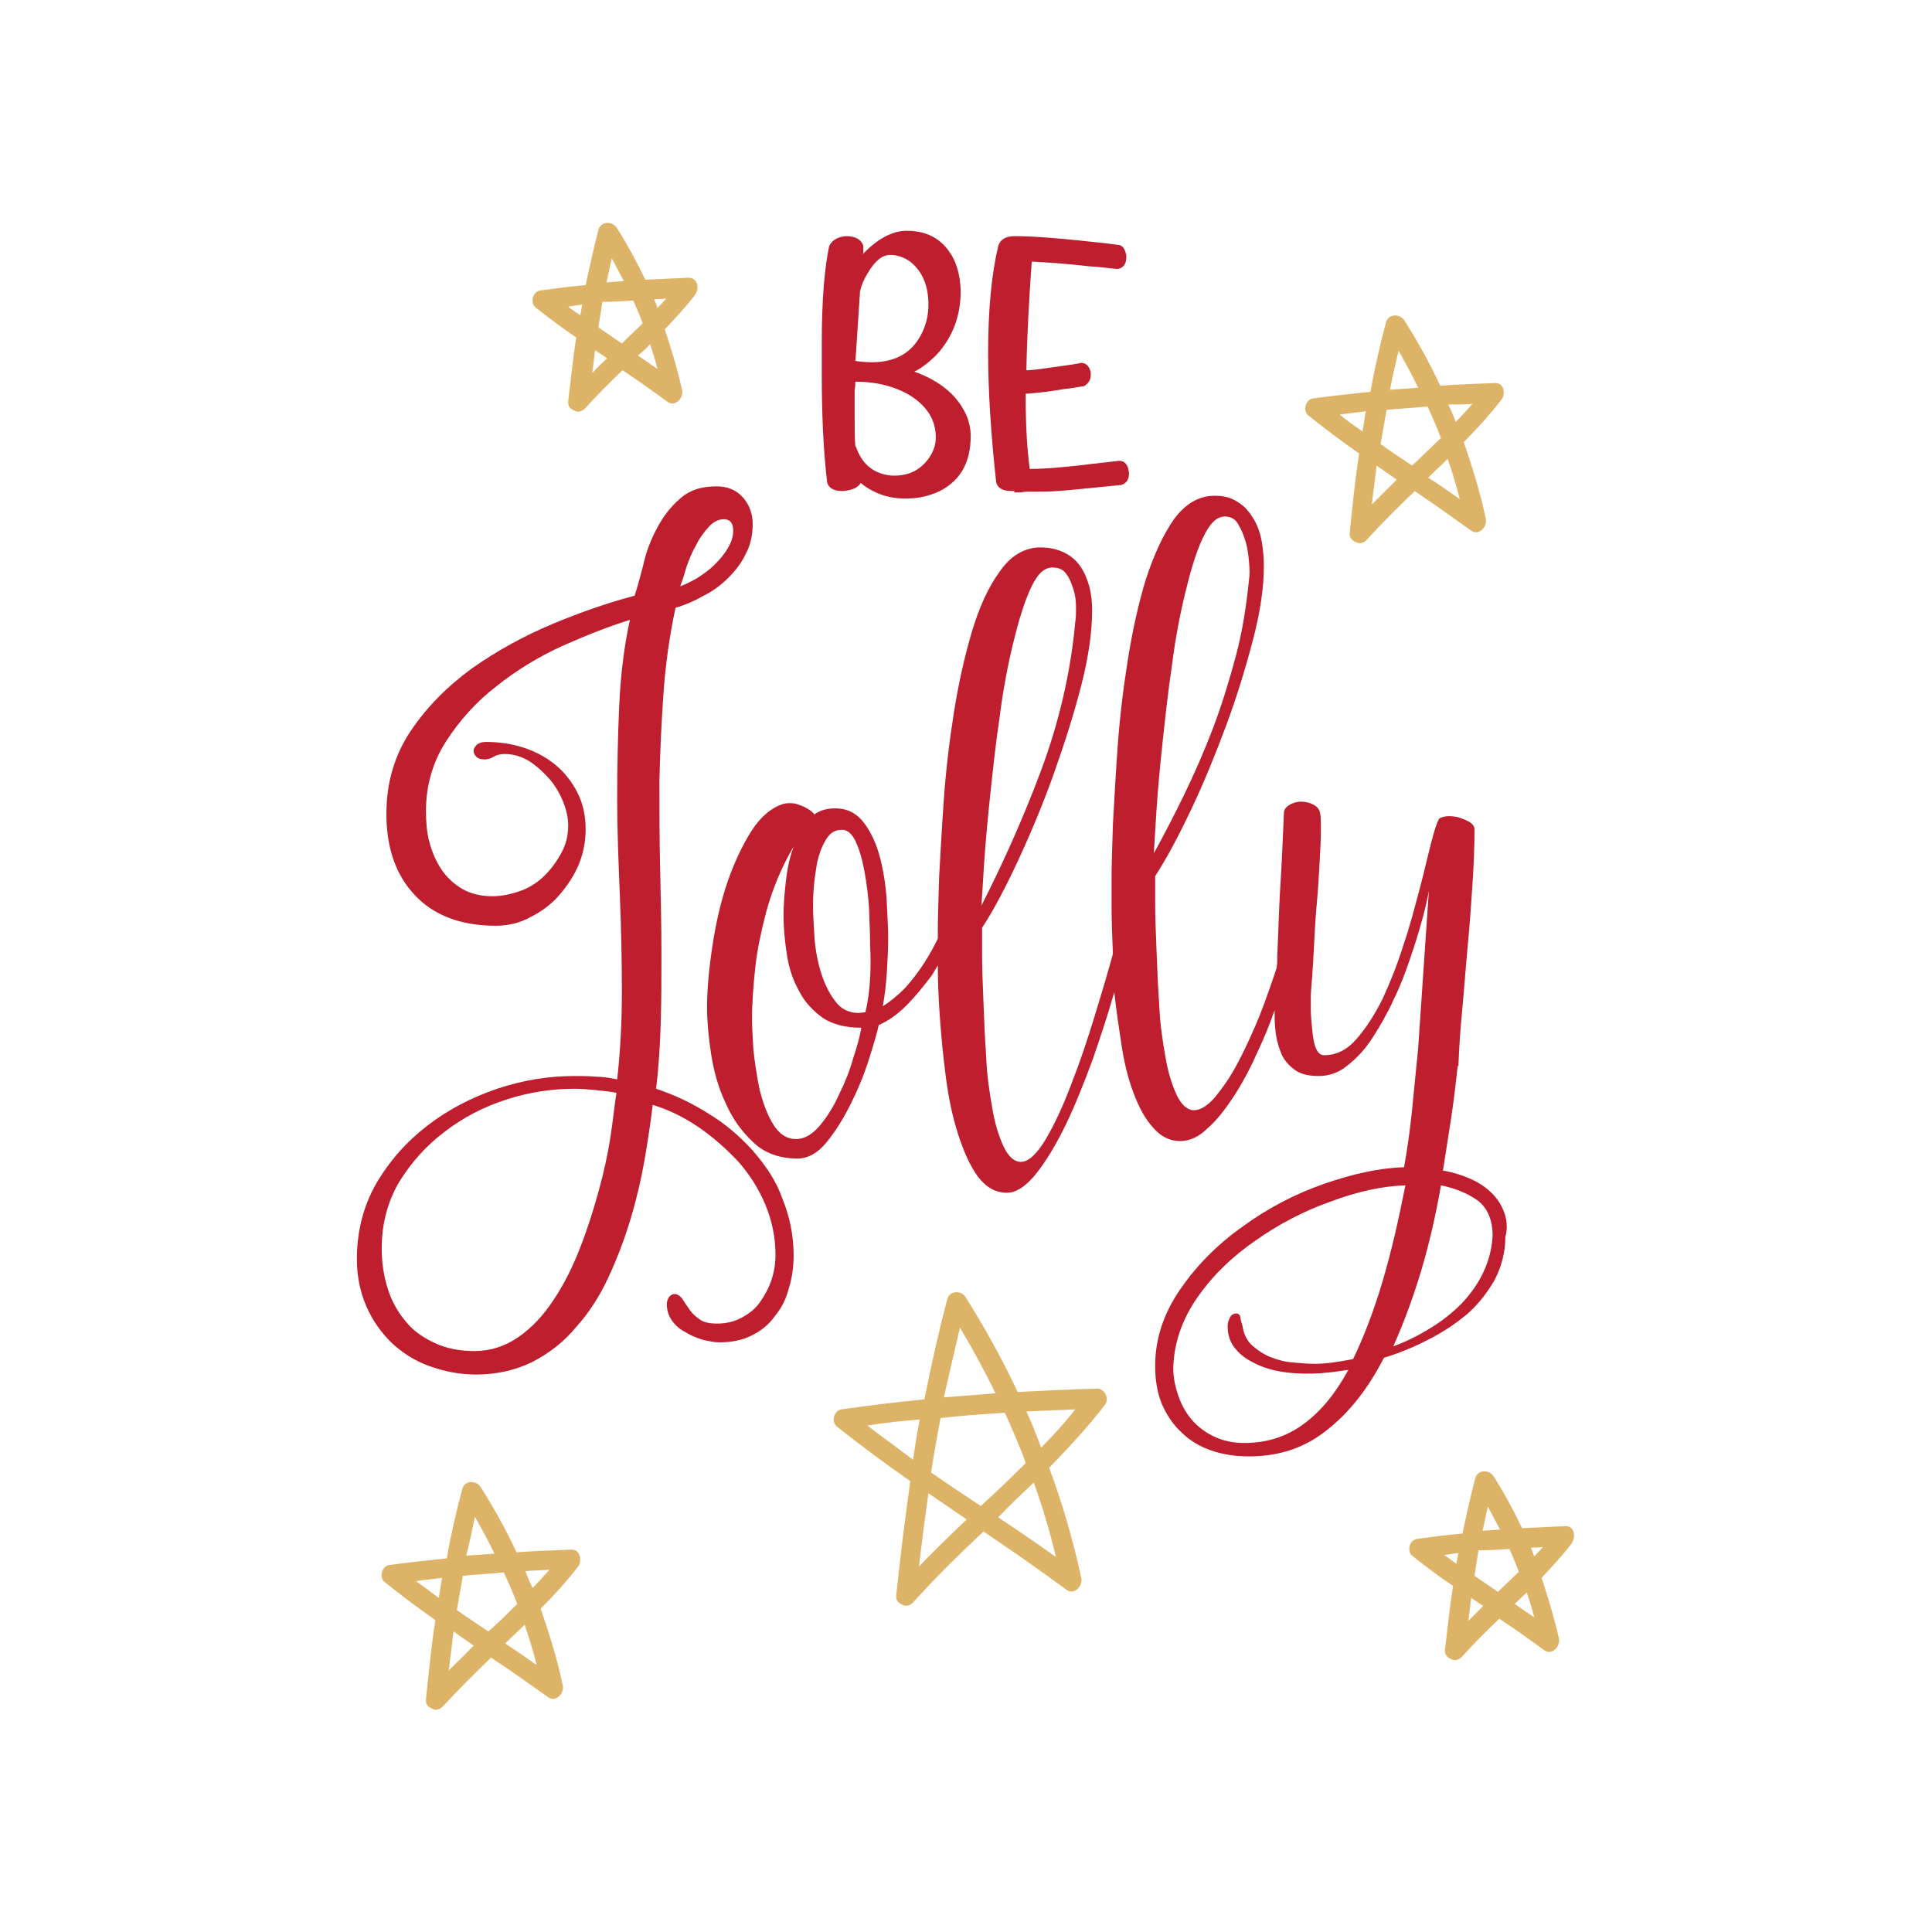 <?xml version="1.0" encoding="utf-8"?>
<!-- Generator: Adobe Illustrator 23.0.3, SVG Export Plug-In . SVG Version: 6.00 Build 0)  -->
<svg version="1.1" id="Layer_1" xmlns="http://www.w3.org/2000/svg" xmlns:xlink="http://www.w3.org/1999/xlink" x="0px" y="0px"
	 viewBox="0 0 288 288" enable-background="new 0 0 288 288" xml:space="preserve">
<g>
	<g>
		<g>
			<path fill="#BE1E2D" d="M128.3,72c-0.4,0.7-1.3,1.1-2.7,1.2c-1.4,0-2.1-0.5-2.3-1.3c-0.6-5.1-0.8-10.5-0.8-16.2v-4.6
				c0-6.3,0.4-11.1,1.1-14.4c0.4-0.9,1.3-1.4,2.5-1.5c1.3,0,2.1,0.4,2.5,1.2c0.1,0.2,0.1,0.4,0.1,0.6v0.2c0,0.1,0,0.2,0,0.4
				c0,0.1-0.1,0.3-0.1,0.3c2.2-2.3,4.4-3.5,6.6-3.5c3.3,0,5.7,1.5,7.1,4.5c0.6,1.4,0.9,3,0.9,4.6c0,3.6-1.2,6.8-3.6,9.4
				c-1,1-2.1,1.9-3.3,2.5c3.9,1.4,6.5,3.6,7.8,6.6c0.4,1,0.6,2,0.6,3c0,3.9-1.5,6.6-4.6,8.2c-1.5,0.7-3.1,1.1-4.8,1.1
				C132.6,74.4,130.3,73.6,128.3,72z M127.5,66.5L127.5,66.5l0.1,0.1c0.8,2.4,2.4,3.8,4.6,4.2c0.4,0.1,0.8,0.1,1.1,0.1
				c2.2,0,3.8-0.8,5.1-2.5c0.7-1,1.1-2,1.1-3.2c0-2.5-1.2-4.5-3.6-6.1c-2.2-1.4-5-2.2-8.4-2.2c0,0.3,0,0.7-0.1,1.3c0,0.6,0,1,0,1.3
				v2.5C127.4,63.9,127.4,65.5,127.5,66.5z M128.2,43.5c-0.4,6-0.6,9.4-0.7,10.3c0.6,0.1,1.5,0.2,2.5,0.2c3.6,0,6.1-1.5,7.5-4.5
				c0.6-1.3,0.9-2.6,0.9-4.1c0-2.8-0.9-4.9-2.6-6.3c-0.9-0.7-2-1.1-3.1-1.1c-1.2,0-2.3,0.9-3.4,2.8
				C128.8,41.6,128.4,42.5,128.2,43.5z"/>
			<path fill="#BE1E2D" d="M151.2,73.2h-0.4c-1.4,0-2.1-0.5-2.3-1.3c-0.8-7.3-1.2-13.7-1.2-19.3c0-6.4,0.5-11.7,1.5-15.9
				c0.3-1,1.1-1.5,2.5-1.5c3,0,7.6,0.4,13.8,1.1c0.6,0.1,1,0.1,1.5,0.2c0.6,0,1,0.4,1.2,1.2c0.1,0.2,0.1,0.4,0.1,0.6
				c0,0.9-0.3,1.4-0.9,1.7c-0.2,0-0.3,0.1-0.4,0.1h-0.1c-1-0.1-2.4-0.3-4.1-0.4c-3.5-0.4-6.4-0.6-8.6-0.7c-0.4,5.6-0.7,11-0.8,16.2
				c1.1,0,3.5-0.4,7.1-0.9c0.4-0.1,0.7-0.1,1-0.2h0.1c0.6,0,1.1,0.4,1.3,1.1c0.1,0.2,0.1,0.4,0.1,0.6c0,0.8-0.3,1.3-0.9,1.7
				c-0.1,0.1-0.3,0.1-0.4,0.1c-0.7,0.1-1.6,0.3-2.7,0.4c-2.3,0.4-4.2,0.6-5.7,0.7v0.6c0,4.1,0.2,7.6,0.6,10.6h0.2
				c2.2,0,5.6-0.3,10.4-0.9c1-0.1,1.9-0.2,2.7-0.3h0.1c0.6,0,1.1,0.4,1.3,1.2c0,0.2,0.1,0.4,0.1,0.6c0,0.9-0.3,1.4-0.9,1.7
				c-0.1,0-0.2,0.1-0.3,0.1c-6,0.6-9.1,0.9-9.5,0.9c-1.3,0.1-2.5,0.1-3.8,0.1c-0.1,0-0.4,0-0.8,0c-0.4,0-0.7,0.1-0.8,0.1H151.2z"/>
		</g>
		<g>
			<path fill="#BE1E2D" d="M112.2,171.5c-1.9-2.1-4.1-4-6.6-5.5c-2.5-1.6-5.1-2.8-7.8-3.7c0.4-3.3,0.6-6.6,0.7-10
				c0.1-3.4,0.1-6.7,0.1-10.1c0-4.2-0.1-8.5-0.2-12.9c-0.1-4.3-0.1-8.6-0.1-13c0.1-4.3,0.3-8.6,0.6-12.9c0.3-4.3,0.9-8.6,1.8-12.8
				c1.4-0.4,2.8-1,4.2-1.8c1.4-0.7,2.6-1.6,3.7-2.7c1.1-1.1,2-2.3,2.6-3.6c0.7-1.3,1-2.8,1-4.4c0-1.5-0.5-2.9-1.5-4
				c-1-1.1-2.3-1.6-3.9-1.6c-2.3,0-4.1,0.6-5.5,1.9c-1.4,1.2-2.5,2.7-3.4,4.4c-0.9,1.7-1.6,3.5-2,5.4c-0.5,1.9-0.9,3.4-1.3,4.6
				c-3.8,1-7.9,2.4-12.2,4.2c-4.3,1.8-8.3,4-12,6.6c-3.7,2.7-6.8,5.8-9.2,9.4c-2.4,3.6-3.6,7.7-3.6,12.3c0,5.1,1.4,9.1,4.2,12.1
				c2.8,3,6.8,4.6,12.1,4.6c1.8,0,3.6-0.4,5.2-1.3c1.6-0.8,3.1-1.9,4.3-3.3c1.2-1.4,2.2-2.9,2.9-4.6c0.7-1.7,1-3.5,1-5.2
				c0-2-0.4-3.8-1.2-5.4c-0.8-1.6-1.9-3-3.2-4.1c-1.3-1.1-2.9-2-4.7-2.6c-1.8-0.6-3.7-0.9-5.7-0.9c-0.6,0-1,0.1-1.4,0.4
				c-0.3,0.3-0.5,0.6-0.5,0.9c0,0.3,0.1,0.6,0.4,0.9c0.3,0.3,0.7,0.4,1.3,0.4c0.4,0,0.8-0.1,1.3-0.4c0.5-0.3,1.1-0.4,1.6-0.4
				c1.2,0,2.4,0.3,3.6,1c1.1,0.7,2.1,1.6,3,2.6c0.9,1,1.6,2.2,2.1,3.4c0.5,1.2,0.8,2.5,0.8,3.6c0,1.5-0.3,2.8-1,4.1
				c-0.7,1.3-1.5,2.4-2.5,3.4c-1,1-2.2,1.8-3.6,2.3s-2.8,0.8-4.2,0.8c-1.8,0-3.3-0.4-4.5-1.1c-1.2-0.7-2.3-1.7-3.1-2.9
				s-1.4-2.6-1.8-4.1c-0.4-1.5-0.5-3.1-0.5-4.6c0-3.8,1-7.3,3-10.4c2-3.1,4.5-5.9,7.5-8.2c3-2.4,6.3-4.4,9.8-6
				c3.6-1.6,6.9-2.9,10.1-3.9c-0.9,4.1-1.4,8.4-1.6,12.9c-0.2,4.5-0.3,9.1-0.3,13.8c0,4.7,0.2,9.5,0.4,14.4
				c0.2,4.9,0.3,9.7,0.3,14.3c0,4.3-0.2,8.7-0.7,13.1c-1-0.2-2.1-0.4-3.2-0.4c-1.1-0.1-2.2-0.1-3.2-0.1c-3.8,0-7.6,0.6-11.5,1.9
				c-3.8,1.3-7.3,3.1-10.4,5.5s-5.6,5.2-7.6,8.6c-1.9,3.3-2.9,7.1-2.9,11.3c0,2.6,0.5,4.9,1.4,7c0.9,2.1,2.2,3.9,3.7,5.4
				c1.6,1.5,3.4,2.7,5.6,3.5c2.2,0.8,4.5,1.3,7.1,1.3c3.1,0,6-0.7,8.4-1.9c2.5-1.3,4.7-3,6.5-5.2c1.9-2.1,3.5-4.6,4.8-7.4
				c1.3-2.8,2.4-5.7,3.3-8.7c0.9-3,1.6-6,2.1-8.9c0.5-2.9,0.9-5.6,1.2-8.1c2.3,0.7,4.6,1.8,6.8,3.3c2.2,1.5,4.1,3.2,5.9,5.1
				c1.7,1.9,3.1,4.1,4.1,6.5c1,2.4,1.5,4.9,1.5,7.5c0,1.2-0.2,2.5-0.6,3.7c-0.4,1.2-1,2.3-1.7,3.3c-0.7,1-1.6,1.7-2.7,2.3
				s-2.3,0.9-3.7,0.9c-1.2,0-2.1-0.2-2.7-0.7c-0.6-0.4-1.1-0.9-1.5-1.5s-0.7-1-1-1.5c-0.3-0.4-0.7-0.7-1.1-0.7
				c-0.4,0-0.7,0.2-0.9,0.5c-0.2,0.3-0.3,0.7-0.3,1c0,1,0.3,1.8,0.8,2.5c0.5,0.7,1.2,1.3,2,1.7c0.8,0.5,1.6,0.8,2.5,1.1
				c0.9,0.2,1.7,0.4,2.5,0.4c1.8,0,3.4-0.3,4.8-1c1.4-0.7,2.6-1.6,3.5-2.9c1-1.2,1.7-2.6,2.1-4.2c0.5-1.6,0.7-3.2,0.7-4.9
				c0-3-0.6-5.8-1.7-8.5C115.7,176,114.1,173.7,112.2,171.5z M102.3,84.6c0.4-1.1,0.8-2.2,1.4-3.2c0.5-1.1,1.2-2,1.9-2.8
				c0.7-0.8,1.5-1.2,2.3-1.2c0.5,0,0.9,0.2,1.1,0.5c0.2,0.3,0.3,0.7,0.3,1.2c0,0.9-0.3,1.8-0.8,2.6c-0.5,0.9-1.2,1.7-2,2.5
				c-0.8,0.8-1.7,1.4-2.6,2c-0.9,0.5-1.7,0.9-2.5,1.2C101.7,86.6,102,85.7,102.3,84.6z M91,169.5c-0.4,2.6-1,5.3-1.8,8.2
				c-0.8,2.9-1.7,5.7-2.8,8.5c-1.1,2.8-2.4,5.4-3.9,7.6c-1.5,2.3-3.2,4.1-5.2,5.5c-2,1.4-4.2,2.1-6.6,2.1c-2.2,0-4.2-0.4-5.9-1.2
				c-1.7-0.8-3.2-1.8-4.3-3.2c-1.2-1.4-2.1-3-2.7-4.9c-0.6-1.9-0.9-3.9-0.9-6c0-3.7,0.9-7,2.6-9.9c1.8-2.9,4-5.4,6.8-7.5
				c2.7-2.1,5.8-3.7,9.2-4.8c3.4-1.1,6.8-1.6,10.1-1.6c1.1,0,2.2,0.1,3.2,0.2c1,0.1,2,0.2,3.1,0.4C91.6,164.7,91.4,166.9,91,169.5z"
				/>
			<path fill="#BE1E2D" d="M224.1,180.4c-0.5-1.2-1.2-2.1-2.1-2.9c-0.9-0.8-1.9-1.4-3.1-1.9c-1.2-0.5-2.5-0.9-3.8-1.1
				c0.4-2.6,0.8-5.1,1.2-7.7c0.4-2.6,0.7-5.2,1-7.9h0.1c0.1-2.7,0.3-5.6,0.6-8.7c0.3-3.1,0.5-6.2,0.8-9.3c0.3-3.1,0.5-6.1,0.7-9.1
				c0.2-3,0.3-5.7,0.3-8.2c0-0.4-0.3-0.8-0.8-1.1c-0.5-0.3-1.1-0.5-1.7-0.7c-0.6-0.1-1.2-0.2-1.8-0.1c-0.5,0.1-0.9,0.2-1,0.4
				c-0.3,0.5-0.7,1.7-1.2,3.7c-0.5,1.9-1,4.2-1.7,6.8c-0.7,2.6-1.4,5.4-2.4,8.3c-0.9,2.9-2,5.6-3.1,8c-1.2,2.4-2.5,4.4-3.9,6
				c-1.4,1.6-3,2.4-4.8,2.4c-0.6,0-1-0.4-1.3-1.2c-0.3-0.8-0.4-1.7-0.5-2.7c-0.1-1-0.2-2-0.2-2.9c0-1,0-1.6,0-2
				c0-0.5,0.1-1.5,0.2-2.9c0.1-1.4,0.2-3.1,0.3-5c0.1-1.9,0.2-3.9,0.4-6s0.3-4.1,0.4-5.9c0.1-1.8,0.2-3.4,0.2-4.8
				c0-1.4,0-2.2-0.1-2.6c-0.1-0.7-0.5-1.1-1.1-1.4c-0.6-0.3-1.2-0.4-1.8-0.4c-0.6,0-1.2,0.2-1.7,0.5c-0.5,0.3-0.8,0.7-0.8,1.1
				c-0.1,2-0.2,4.2-0.3,6.6c-0.1,2.4-0.3,4.9-0.4,7.4c-0.1,2.5-0.2,5-0.3,7.5c0,0.6,0,1.2-0.1,1.7c-0.2,0.6-0.4,1.2-0.6,1.8
				c-0.8,2.3-1.6,4.6-2.6,6.9c-1,2.3-2,4.4-3,6.2c-1,1.8-2.1,3.3-3.1,4.5c-1.1,1.2-2.1,1.8-3,1.8c-1,0-1.9-0.8-2.6-2.3
				c-0.7-1.5-1.3-3.4-1.7-5.8c-0.4-2.3-0.8-4.9-0.9-7.7c-0.2-2.8-0.3-5.5-0.4-8.1c-0.1-2.6-0.2-4.9-0.2-6.9c0-2,0-3.4,0-4.1
				c1.7-2.6,3.5-6,5.4-10c1.9-4,3.6-8.2,5.2-12.5c1.6-4.3,2.9-8.6,4-12.8c1.1-4.2,1.6-7.8,1.6-10.9c0-1.2-0.1-2.4-0.3-3.6
				c-0.2-1.2-0.6-2.4-1.2-3.4s-1.3-1.9-2.3-2.5c-1-0.7-2.1-1-3.5-1c-2.4,0-4.4,1.2-6.1,3.5c-1.6,2.3-3,5.3-4.2,9
				c-1.1,3.6-2,7.7-2.7,12.1c-0.7,4.4-1.2,8.7-1.5,12.9c-0.3,4.2-0.5,8-0.7,11.5c-0.1,3.5-0.2,6.1-0.2,7.8c0,1,0,2.6,0,4.6
				c0,2.1,0.1,4.4,0.2,6.9c-0.7,2.6-1.6,5.6-2.7,9.2c-1.1,3.6-2.2,6.9-3.5,10.2c-1.2,3.2-2.5,6-3.8,8.2c-1.3,2.2-2.6,3.4-3.7,3.4
				c-1,0-1.9-0.8-2.6-2.3c-0.7-1.5-1.3-3.4-1.7-5.8c-0.4-2.3-0.8-4.9-0.9-7.7c-0.2-2.8-0.3-5.5-0.4-8.1c-0.1-2.6-0.2-4.9-0.2-6.9
				c0-2,0-3.4,0-4.1c1.7-2.6,3.5-6,5.4-10.1c1.9-4.1,3.7-8.4,5.3-12.9c1.6-4.5,3-8.9,4.1-13.2c1.1-4.3,1.6-8,1.6-11.1
				c0-1.2-0.1-2.3-0.4-3.5c-0.3-1.1-0.7-2.1-1.3-3c-0.6-0.9-1.4-1.6-2.4-2.1c-1-0.5-2.2-0.8-3.6-0.8c-2.3,0-4.4,1.2-6,3.5
				c-1.7,2.3-3.1,5.3-4.2,9s-2,7.7-2.7,12.1c-0.7,4.4-1.2,8.7-1.5,12.9c-0.3,4.2-0.5,8-0.7,11.5c-0.1,3.5-0.2,6.1-0.2,7.8
				c0,0.4,0,0.9,0,1.5c-0.6,1.3-1.3,2.5-2,3.6c-0.9,1.4-1.9,2.7-2.9,3.8c-1.1,1.1-2.2,2-3.3,2.7c0.3-1.7,0.5-3.4,0.6-5.1
				c0.1-1.7,0.2-3.4,0.2-5.1c0-1.2-0.1-2.9-0.2-5.1c-0.1-2.2-0.4-4.3-0.9-6.4c-0.5-2.1-1.3-4-2.4-5.5c-1.1-1.5-2.5-2.3-4.4-2.3
				c-1.2,0-2.3,0.3-3.1,0.9c0,0,0,0,0,0c-0.2-0.3-0.6-0.6-1.1-0.9c-0.5-0.3-1.1-0.5-1.7-0.7c-0.6-0.1-1.2-0.1-1.7,0
				c-1.8,0.5-3.5,1.9-4.9,4.1c-1.4,2.2-2.6,4.8-3.6,7.7c-1,3-1.7,6.1-2.2,9.4c-0.5,3.3-0.8,6.4-0.8,9.2c0,2,0.2,4.3,0.6,6.9
				c0.4,2.6,1.1,5.1,2.2,7.4c1,2.3,2.4,4.2,4.1,5.8c1.7,1.6,3.9,2.4,6.6,2.4c1.5,0,3-0.8,4.3-2.4c1.3-1.6,2.5-3.5,3.6-5.7
				s2-4.4,2.7-6.6c0.7-2.2,1.2-3.9,1.5-5.2c1.4-0.6,2.8-1.6,4.1-2.9s2.6-2.9,3.8-4.5c0.3-0.5,0.6-1,0.9-1.5c0,2.3,0.1,4.9,0.3,7.7
				c0.2,2.9,0.5,5.9,0.9,9c0.4,3.1,1,5.9,1.8,8.4c0.8,2.5,1.7,4.6,2.9,6.3c1.2,1.6,2.6,2.5,4.4,2.5c1.4,0,2.9-1,4.4-2.9
				c1.5-1.9,3-4.4,4.4-7.3c1.4-2.9,2.7-6.2,4-9.7c1.2-3.5,2.3-6.8,3.2-10c0.3,2.7,0.7,5.4,1.1,8c0.4,2.6,1,5,1.8,7.1
				c0.8,2.1,1.7,3.8,2.9,5.1c1.1,1.3,2.5,2,4,2c1.4,0,2.8-0.6,4.1-1.9c1.4-1.2,2.7-2.9,4-4.9c1.3-2,2.5-4.3,3.6-6.8
				c0.9-1.9,1.7-3.9,2.4-5.9c0,0.9,0,1.8,0.1,2.7c0.1,1.3,0.4,2.5,0.8,3.5c0.4,1.1,1.1,1.9,2,2.6s2.1,1,3.7,1c1.5,0,3-0.5,4.3-1.6
				c1.4-1.1,2.6-2.4,3.7-4.1c1.1-1.7,2.2-3.6,3.1-5.6c1-2,1.8-4.1,2.5-6.2c0.7-2,1.3-4,1.8-5.8c0.5-1.8,0.8-3.2,1-4.3l-1.6,23.5
				c-0.3,3.1-0.6,6.1-0.9,9.1c-0.3,3-0.7,5.8-1.2,8.6c-3.7,0.1-7.7,1-12,2.5c-4.3,1.5-8.3,3.6-12,6.3c-3.7,2.6-6.8,5.7-9.3,9.3
				c-2.5,3.6-3.8,7.4-3.8,11.5c0,2.1,0.3,4,1,5.7c0.7,1.6,1.7,3.1,2.9,4.2c1.2,1.2,2.7,2.1,4.4,2.7c1.7,0.6,3.6,0.9,5.7,0.9
				c4.5,0,8.4-1.3,11.7-4c3.3-2.6,6.1-6.2,8.4-10.7c2.3-0.7,4.5-1.6,6.6-2.7c2.2-1.1,4.1-2.4,5.8-3.8c1.7-1.5,3-3.2,4.1-5.1
				c1-1.9,1.6-4.1,1.6-6.4C224.8,183,224.6,181.6,224.1,180.4z M127.2,157.7c-0.5,1.8-1.2,3.6-2.1,5.4c-0.8,1.8-1.8,3.4-2.9,4.7
				s-2.3,2-3.5,2c-1.5,0-2.6-0.8-3.5-2.3c-0.9-1.5-1.5-3.2-2-5.2c-0.4-2-0.7-4-0.9-5.9c-0.1-2-0.2-3.4-0.2-4.4
				c0-2.5,0.2-5.1,0.5-7.9c0.3-2.7,0.9-5.4,1.6-8.1c0.7-2.6,1.7-5.2,2.9-7.6c0.4-0.8,0.8-1.5,1.2-2.2c0,0.1-0.1,0.2-0.1,0.3
				c-0.6,1.7-0.9,3.4-1.1,5.3c-0.2,1.8-0.3,3.4-0.3,4.6c0,2,0.2,4,0.5,5.9c0.3,2,0.9,3.8,1.8,5.4c0.8,1.6,2,2.9,3.5,4
				c1.5,1,3.4,1.5,5.8,1.5C128.2,154.4,127.8,155.9,127.2,157.7z M129.7,145.9c-0.1,1.7-0.3,3.4-0.7,5l-1,0.1
				c-1.5,0-2.7-0.6-3.6-1.9c-0.9-1.2-1.6-2.7-2.1-4.4c-0.5-1.7-0.8-3.5-0.9-5.2c-0.1-1.8-0.2-3.2-0.2-4.3c0-0.6,0-1.5,0.1-2.8
				c0.1-1.3,0.3-2.6,0.5-3.8c0.3-1.3,0.7-2.4,1.3-3.4s1.3-1.5,2.4-1.5c1,0,1.7,0.8,2.3,2.3c0.6,1.5,1,3.3,1.3,5.3
				c0.3,2,0.5,3.9,0.5,5.8c0.1,1.9,0.1,3.1,0.1,3.8C129.8,142.5,129.8,144.2,129.7,145.9z M146.7,128.7c0.2-3,0.5-6.3,0.9-10.1
				c0.4-3.7,0.8-7.6,1.4-11.6c0.5-4,1.2-7.7,2-11c0.8-3.3,1.6-6,2.6-8.2c1-2.2,2-3.2,3.3-3.2c0.9,0,1.6,0.3,2,0.9
				c0.5,0.6,0.8,1.4,1.1,2.3c0.3,0.9,0.4,1.8,0.4,2.7c0,0.9,0,1.6-0.1,2.1c-0.7,7.8-2.5,15.3-5.2,22.5c-2.7,7.2-5.7,13.8-8.8,19.9
				C146.4,133.8,146.5,131.7,146.7,128.7z M172.4,120.7c0.2-3,0.5-6.3,0.9-10c0.4-3.7,0.8-7.5,1.4-11.5c0.5-4,1.2-7.6,2-10.9
				c0.8-3.3,1.6-6,2.6-8.1c1-2.1,2-3.2,3.3-3.2c0.9,0,1.6,0.4,2,1.2c0.5,0.8,0.8,1.6,1.1,2.6c0.3,1,0.4,2,0.5,3.1
				c0.1,1.1,0.1,1.8,0,2.4c-0.4,4-1,7.9-2,11.6c-1,3.7-2.1,7.3-3.4,10.7c-1.3,3.4-2.7,6.6-4.2,9.7c-1.5,3.1-3,6-4.6,8.9
				C172.1,125.8,172.2,123.7,172.4,120.7z M206.1,191c-1.3,4.4-2.8,8.3-4.4,11.6c-2.1,0.4-4,0.7-5.7,0.7c-1,0-2.1-0.1-3.3-0.2
				c-1.2-0.1-2.3-0.4-3.3-0.8c-1-0.4-1.9-1-2.7-1.7c-0.8-0.7-1.3-1.7-1.5-3c-0.1-0.3-0.2-0.7-0.3-1.1c0-0.4-0.2-0.7-0.6-0.7
				c-0.4,0-0.8,0.2-1,0.7c-0.2,0.4-0.3,0.8-0.3,1.2c0,1.3,0.4,2.5,1.2,3.4c0.8,1,1.9,1.7,3.2,2.3c1.3,0.6,2.8,1,4.5,1.2
				c1.7,0.2,3.4,0.2,5.1,0.1c0.6-0.1,1.2-0.1,1.9-0.2c0.7-0.1,1.4-0.2,2.1-0.3c-1.9,3.5-4.1,6.2-6.7,8.1c-2.6,1.9-5.5,2.8-8.8,2.8
				c-1.6,0-3.1-0.3-4.4-0.9c-1.3-0.6-2.4-1.4-3.3-2.4c-0.9-1-1.6-2.2-2.1-3.6c-0.5-1.4-0.8-2.8-0.8-4.3c0.1-3.7,1.3-7.2,3.6-10.5
				c2.3-3.3,5.2-6.1,8.7-8.5c3.4-2.4,7.2-4.4,11.2-5.8c4-1.5,7.7-2.3,11.1-2.4C208.5,181.8,207.4,186.6,206.1,191z M221.1,189.7
				c-0.8,1.7-1.9,3.2-3.2,4.6c-1.4,1.4-2.9,2.6-4.7,3.7c-1.8,1.1-3.6,2-5.5,2.7c1.5-3.4,2.9-7.1,4.1-11.1c1.2-4,2.2-8.3,3-12.9
				c2,0.4,3.8,1.1,5.4,2.2c1.5,1.1,2.3,2.9,2.3,5.3C222.4,186.2,221.9,188,221.1,189.7z"/>
		</g>
	</g>
	<g>
		<path fill="#DDB467" d="M219.3,79.1c1.1,0.8,2.4-0.5,2.2-1.7c-0.8-3.9-2-7.7-3.3-11.5c2-2,3.9-4.1,5.6-6.3c0.7-0.9,0.4-2.6-1-2.5
			c-2.7,0.1-5.4,0.2-8.1,0.4c-1.6-3.4-3.4-6.7-5.4-9.8c-0.7-1-2.4-0.9-2.7,0.4c-0.9,3.4-1.7,6.8-2.3,10.3c-2.9,0.3-5.7,0.6-8.6,1
			c-1.1,0.2-1.5,1.8-0.7,2.5c2.5,2,5,3.9,7.6,5.7c-0.6,3.9-1,7.9-1.4,11.8c-0.1,0.8,0.4,1.2,0.9,1.4c0.5,0.3,1.1,0.2,1.6-0.3
			c2.3-2.5,4.7-4.9,7.2-7.3C213.7,75.1,216.5,77.1,219.3,79.1z M215.8,68.4c0.7,2,1.3,4,1.8,6c-1.6-1.1-3.1-2.2-4.7-3.2
			C213.9,70.2,214.9,69.3,215.8,68.4z M210.5,69.4c-1.6-1.1-3.2-2.1-4.7-3.2c0.3-1.7,0.6-3.4,0.9-5.1c2-0.2,4.1-0.3,6.1-0.5
			c0.7,1.5,1.4,3.1,2,4.7C213.3,66.7,211.9,68.1,210.5,69.4z M219.5,60.2c-0.8,0.9-1.6,1.8-2.5,2.7c-0.3-0.9-0.7-1.7-1.1-2.6
			C217.1,60.3,218.3,60.3,219.5,60.2z M208.5,52.3c1,1.8,2,3.6,2.9,5.5c-1.4,0.1-2.8,0.2-4.2,0.3C207.6,56.1,208,54.2,208.5,52.3z
			 M199.7,61.8c1.3-0.2,2.6-0.3,3.9-0.5c-0.2,1-0.3,2-0.5,3C201.9,63.5,200.8,62.7,199.7,61.8z M204.5,75.2c0.2-1.9,0.5-3.8,0.7-5.8
			c1,0.7,2,1.4,3,2.1C207,72.7,205.8,73.9,204.5,75.2z"/>
		<path fill="#DDB467" d="M85.1,231c-2.7,0.1-5.4,0.2-8.1,0.4c-1.6-3.4-3.4-6.7-5.4-9.8c-0.7-1-2.4-0.9-2.7,0.4
			c-0.9,3.4-1.7,6.8-2.3,10.3c-2.9,0.3-5.7,0.6-8.6,1c-1.1,0.2-1.5,1.8-0.7,2.5c2.5,2,5,3.9,7.6,5.7c-0.6,3.9-1,7.9-1.4,11.8
			c-0.1,0.8,0.4,1.2,0.9,1.4c0.5,0.3,1.1,0.2,1.6-0.3c2.3-2.5,4.7-4.9,7.2-7.3c2.9,1.9,5.7,3.9,8.5,5.9c1.1,0.8,2.4-0.5,2.2-1.7
			c-0.8-3.9-2-7.7-3.3-11.5c2-2,3.9-4.1,5.6-6.3C86.8,232.6,86.5,230.9,85.1,231z M70.8,226.1c1,1.8,2,3.6,2.9,5.5
			c-1.4,0.1-2.8,0.2-4.2,0.3C70,230,70.4,228,70.8,226.1z M75.1,234.4c0.7,1.5,1.4,3.1,2,4.7c-1.4,1.4-2.8,2.8-4.3,4.1
			c-1.6-1.1-3.2-2.1-4.7-3.2c0.3-1.7,0.6-3.4,0.9-5.1C71,234.7,73.1,234.6,75.1,234.4z M62,235.7c1.3-0.2,2.6-0.3,3.9-0.5
			c-0.2,1-0.3,2-0.5,3C64.3,237.4,63.2,236.5,62,235.7z M66.9,249c0.2-1.9,0.5-3.8,0.7-5.8c1,0.7,2,1.4,3,2.1
			C69.4,246.6,68.1,247.8,66.9,249z M78.2,242.2c0.7,2,1.3,4,1.8,6c-1.6-1.1-3.1-2.2-4.7-3.2C76.3,244,77.3,243.1,78.2,242.2z
			 M78.3,234.2c1.2-0.1,2.4-0.1,3.6-0.2c-0.8,0.9-1.6,1.8-2.5,2.7C79,236,78.7,235.1,78.3,234.2z"/>
		<path fill="#DDB467" d="M163.5,207c-3.9,0.1-7.9,0.3-11.8,0.5c-2.3-4.9-4.9-9.6-7.8-14.2c-0.7-1-2.4-0.9-2.7,0.4
			c-1.3,4.9-2.4,9.9-3.4,14.9c-4.1,0.4-8.3,0.9-12.4,1.5c-1.1,0.2-1.5,1.8-0.7,2.5c3.6,2.9,7.3,5.6,11,8.2c-0.8,5.6-1.5,11.3-2.1,17
			c-0.1,0.8,0.4,1.2,0.9,1.4c0.5,0.3,1.1,0.2,1.6-0.3c3.3-3.7,6.9-7.2,10.5-10.6c4.2,2.8,8.3,5.7,12.4,8.7c1.1,0.8,2.4-0.5,2.2-1.7
			c-1.2-5.6-2.8-11.1-4.8-16.5c2.9-3,5.8-6.1,8.4-9.5C165.4,208.3,164.5,206.9,163.5,207z M143.1,197.9c1.9,3.2,3.7,6.5,5.3,9.8
			c-2.6,0.2-5.1,0.4-7.7,0.6C141.5,204.8,142.3,201.3,143.1,197.9z M149.8,210.6c1.1,2.5,2.2,4.9,3.1,7.5c-2.2,2.2-4.4,4.3-6.7,6.4
			c-2.5-1.7-5-3.3-7.4-5c0.4-2.7,0.9-5.4,1.4-8.1C143.4,211,146.6,210.8,149.8,210.6z M129.3,212.5c2.6-0.4,5.2-0.7,7.8-0.9
			c-0.4,2-0.7,4-1,6C133.9,215.9,131.6,214.3,129.3,212.5z M137,233.5c0.4-3.6,0.9-7.3,1.4-10.9c1.9,1.3,3.8,2.6,5.7,3.9
			C141.7,228.8,139.3,231.1,137,233.5z M154.1,221c1.3,3.6,2.4,7.3,3.3,11.1c-2.8-2-5.7-4-8.6-5.9
			C150.5,224.4,152.3,222.7,154.1,221z M153,210.4c2.4-0.1,4.9-0.2,7.3-0.3c-1.6,2-3.3,3.9-5.1,5.7
			C154.5,213.9,153.8,212.1,153,210.4z"/>
		<path fill="#DDB467" d="M102.6,41.4c-2.1,0.1-4.3,0.2-6.4,0.3c-1.3-2.7-2.7-5.3-4.3-7.8c-0.7-1-2.4-0.9-2.7,0.4
			c-0.7,2.7-1.3,5.4-1.9,8.2c-2.3,0.2-4.5,0.5-6.8,0.8c-1.1,0.2-1.5,1.8-0.7,2.5c2,1.6,4,3.1,6.1,4.5c-0.5,3.1-0.8,6.3-1.2,9.5
			c-0.1,0.8,0.4,1.2,0.9,1.4c0.5,0.3,1.1,0.2,1.6-0.3c1.8-2,3.7-3.9,5.6-5.7c2.3,1.5,4.5,3.1,6.7,4.7c1.1,0.8,2.4-0.5,2.2-1.7
			c-0.7-3.1-1.6-6.1-2.6-9.1c1.5-1.6,3-3.2,4.4-5C104.4,43,104,41.4,102.6,41.4z M91.2,38.5c0.6,1.1,1.2,2.3,1.8,3.4
			c-0.9,0.1-1.7,0.1-2.6,0.2C90.7,40.9,90.9,39.7,91.2,38.5z M94.4,44.8c0.5,1.1,1,2.3,1.4,3.4c-1,1-2.1,2-3.1,3
			c-1.2-0.8-2.3-1.6-3.5-2.4c0.2-1.3,0.4-2.5,0.6-3.8C91.3,45,92.9,44.9,94.4,44.8z M84.7,45.7c0.7-0.1,1.4-0.2,2.1-0.3
			c-0.1,0.5-0.2,1.1-0.3,1.6C85.9,46.6,85.3,46.2,84.7,45.7z M88.3,55.6c0.1-1.1,0.3-2.3,0.4-3.4c0.6,0.4,1.2,0.8,1.8,1.2
			C89.8,54.1,89,54.8,88.3,55.6z M96.9,51.3c0.4,1.2,0.8,2.4,1.1,3.7c-1-0.7-1.9-1.3-2.9-2C95.8,52.4,96.4,51.9,96.9,51.3z
			 M97.5,44.6c0.6,0,1.2,0,1.8-0.1c-0.4,0.5-0.8,0.9-1.3,1.4C97.9,45.5,97.7,45,97.5,44.6z"/>
		<path fill="#DDB467" d="M233.3,227.5c-2.1,0.1-4.3,0.2-6.4,0.3c-1.3-2.7-2.7-5.3-4.3-7.8c-0.7-1-2.4-0.9-2.7,0.4
			c-0.7,2.7-1.3,5.4-1.9,8.2c-2.3,0.2-4.5,0.5-6.8,0.8c-1.1,0.2-1.5,1.8-0.7,2.5c2,1.6,4,3.1,6.1,4.5c-0.5,3.1-0.8,6.3-1.2,9.5
			c-0.1,0.8,0.4,1.2,0.9,1.4c0.5,0.3,1.1,0.2,1.6-0.3c1.8-2,3.7-3.9,5.6-5.7c2.3,1.5,4.5,3.1,6.7,4.7c1.1,0.8,2.4-0.5,2.2-1.7
			c-0.7-3.1-1.6-6.1-2.6-9.1c1.5-1.6,3-3.2,4.4-5C235,229.1,234.7,227.4,233.3,227.5z M221.8,224.6c0.6,1.1,1.2,2.3,1.8,3.4
			c-0.9,0.1-1.7,0.1-2.6,0.2C221.3,227,221.5,225.8,221.8,224.6z M225,230.9c0.5,1.1,1,2.3,1.4,3.4c-1,1-2.1,2-3.1,3
			c-1.2-0.8-2.3-1.6-3.5-2.4c0.2-1.3,0.4-2.5,0.6-3.8C222,231.1,223.5,231,225,230.9z M215.3,231.8c0.7-0.1,1.4-0.2,2.1-0.3
			c-0.1,0.5-0.2,1.1-0.3,1.6C216.5,232.7,215.9,232.2,215.3,231.8z M218.9,241.6c0.1-1.1,0.3-2.3,0.4-3.4c0.6,0.4,1.2,0.8,1.8,1.2
			C220.4,240.1,219.6,240.9,218.9,241.6z M227.6,237.4c0.4,1.2,0.8,2.4,1.1,3.7c-1-0.7-1.9-1.3-2.9-2
			C226.4,238.5,227,237.9,227.6,237.4z M228.2,230.7c0.6,0,1.2,0,1.8-0.1c-0.4,0.5-0.8,0.9-1.3,1.4
			C228.5,231.5,228.4,231.1,228.2,230.7z"/>
	</g>
</g>
</svg>
